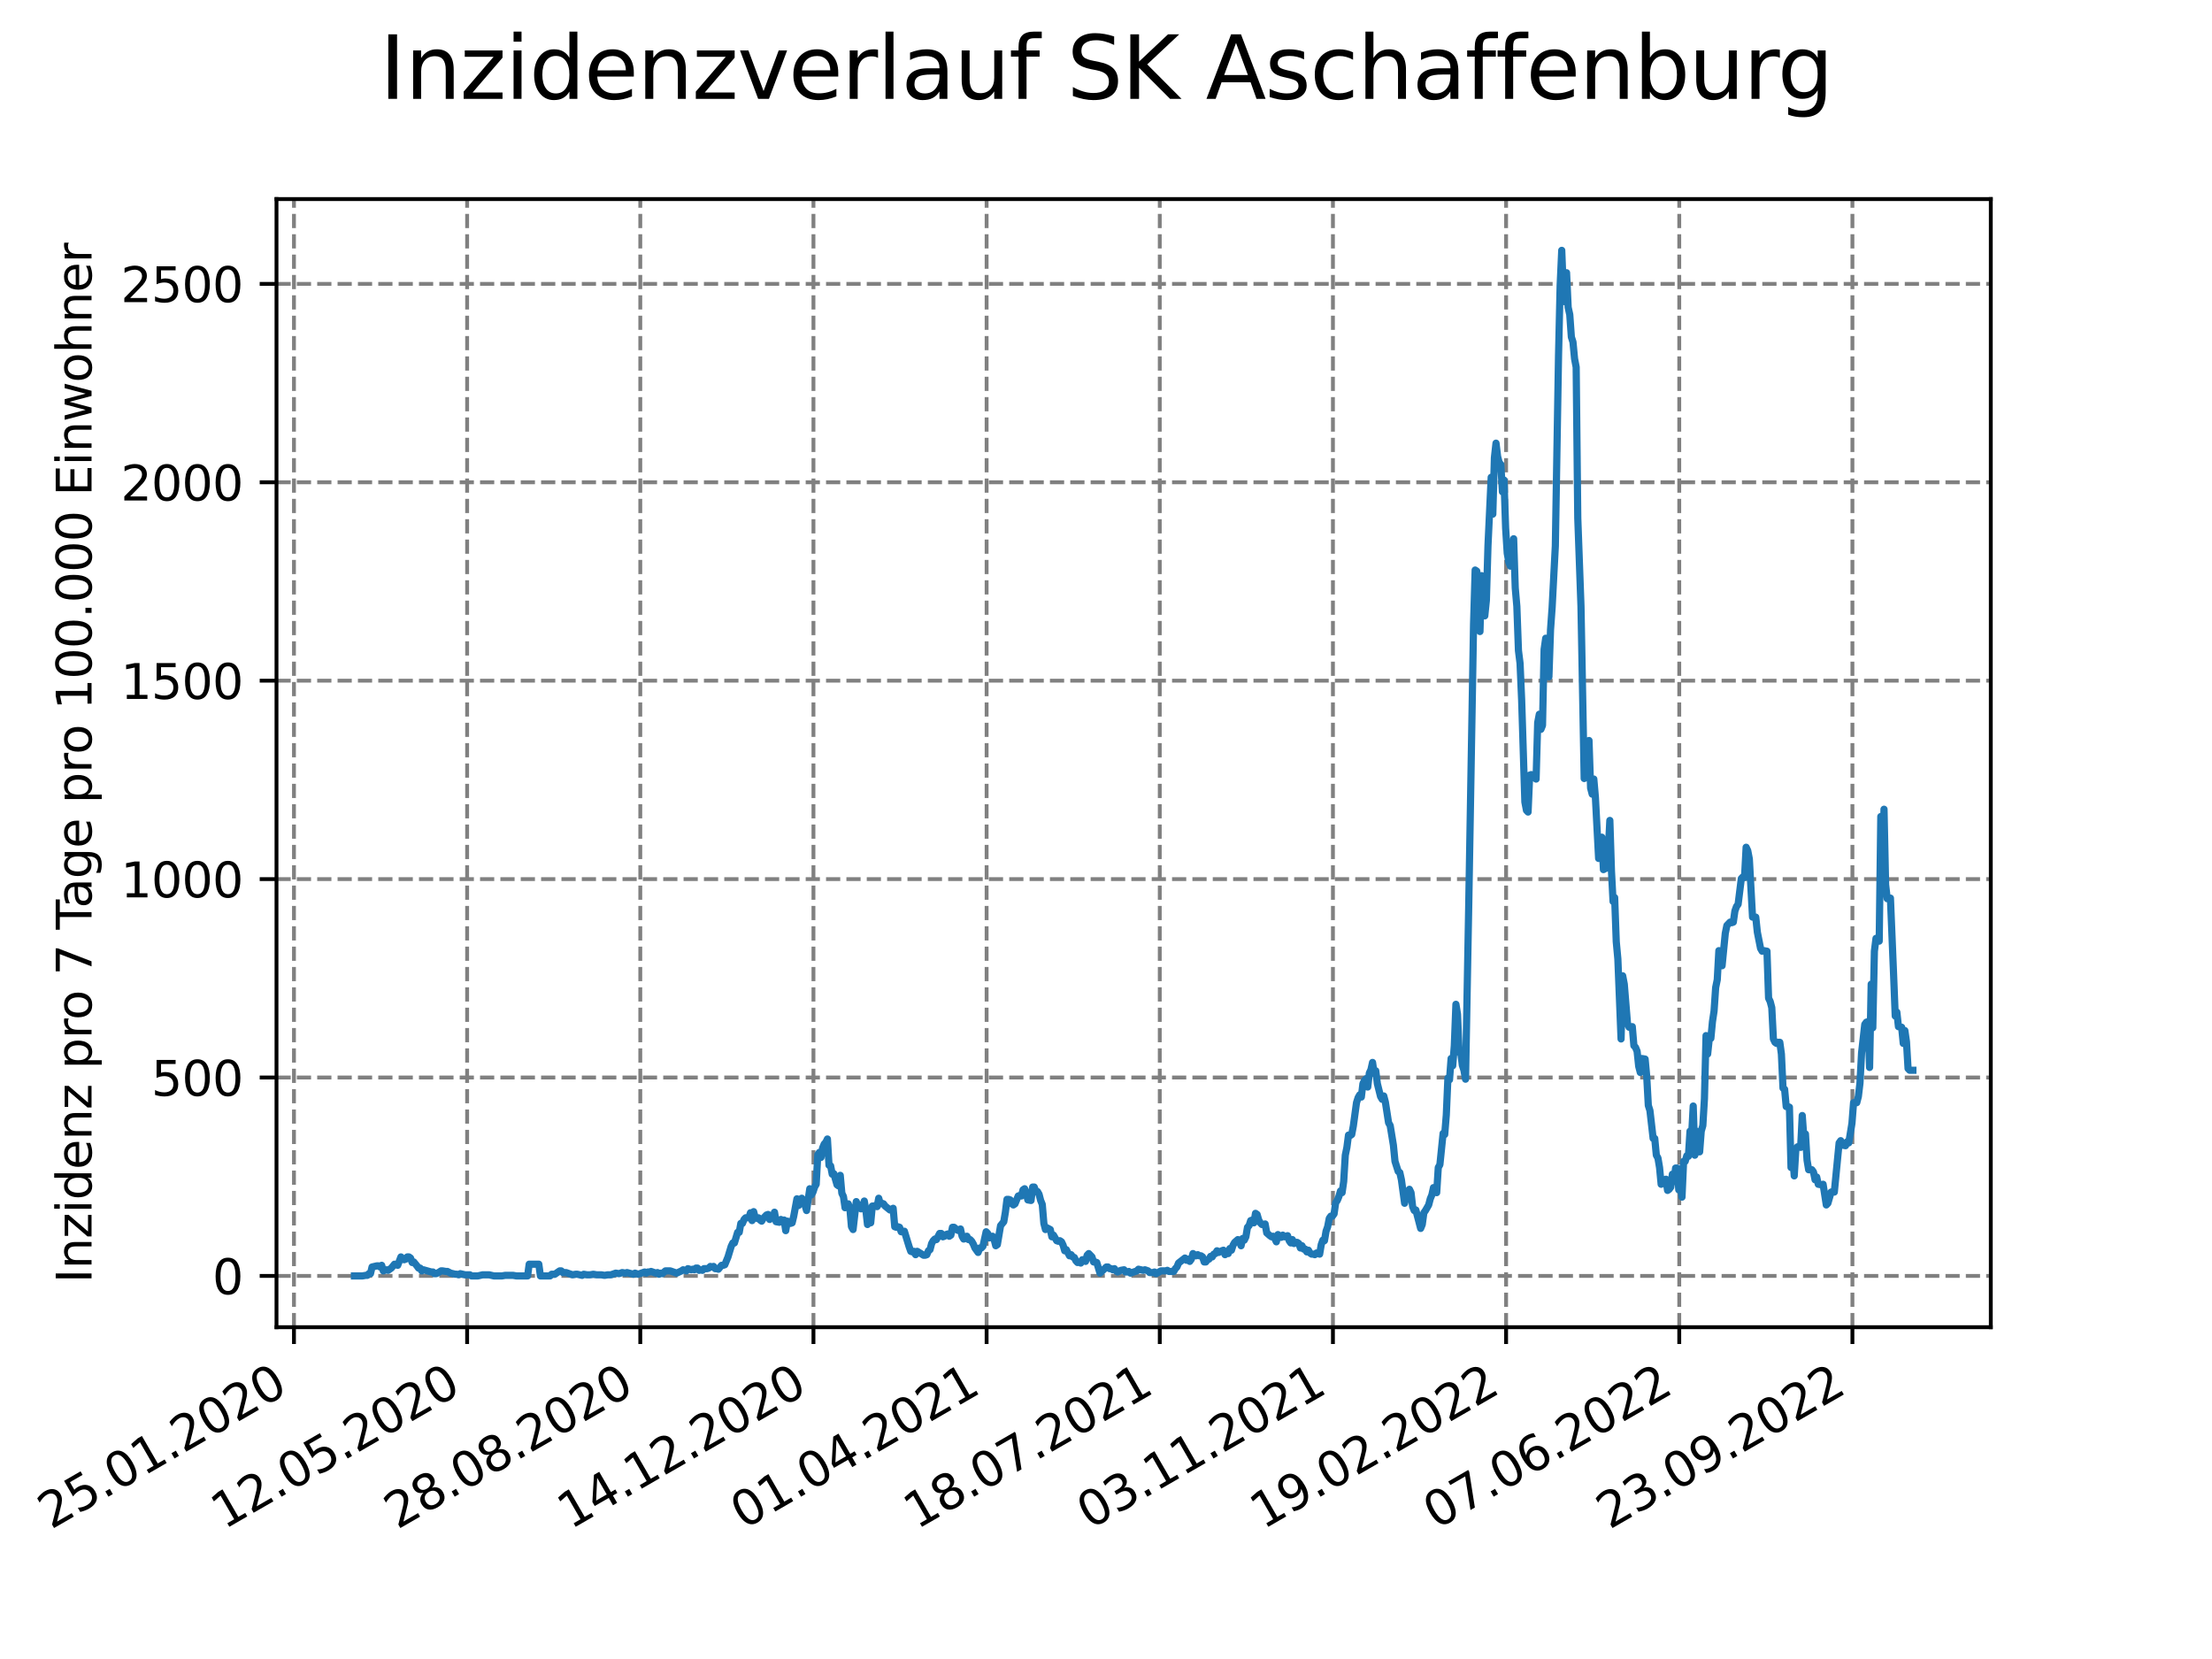 <?xml version="1.0" encoding="utf-8" standalone="no"?>
<!DOCTYPE svg PUBLIC "-//W3C//DTD SVG 1.1//EN"
  "http://www.w3.org/Graphics/SVG/1.1/DTD/svg11.dtd">
<svg xmlns:xlink="http://www.w3.org/1999/xlink" width="460.8pt" height="345.6pt" viewBox="0 0 460.8 345.6" xmlns="http://www.w3.org/2000/svg" version="1.1">
 <defs>
  <style type="text/css">*{stroke-linejoin: round; stroke-linecap: butt}</style>
 </defs>
 <g id="figure_1">
  <g id="patch_1">
   <path d="M 0 345.6 
L 460.8 345.6 
L 460.8 0 
L 0 0 
z
" style="fill: #ffffff"/>
  </g>
  <g id="axes_1">
   <g id="patch_2">
    <path d="M 57.6 276.48 
L 414.72 276.48 
L 414.72 41.472 
L 57.6 41.472 
z
" style="fill: #ffffff"/>
   </g>
   <g id="matplotlib.axis_1">
    <g id="xtick_1">
     <g id="line2d_1">
      <path d="M 61.238 276.48 
L 61.238 41.472 
" clip-path="url(#p294be7b1e8)" style="fill: none; stroke-dasharray: 2.96,1.28; stroke-dashoffset: 0; stroke: #808080; stroke-width: 0.8"/>
     </g>
     <g id="line2d_2">
      <defs>
       <path id="mcc399aebb3" d="M 0 0 
L 0 3.5 
" style="stroke: #000000; stroke-width: 0.8"/>
      </defs>
      <g>
       <use xlink:href="#mcc399aebb3" x="61.238" y="276.48" style="stroke: #000000; stroke-width: 0.8"/>
      </g>
     </g>
     <g id="text_1">
      <!-- 25.01.2020 -->
      <g transform="translate(10.613 318.689) rotate(-30) scale(0.1 -0.1)">
       <defs>
        <path id="DejaVuSans-32" d="M 1228 531 
L 3431 531 
L 3431 0 
L 469 0 
L 469 531 
Q 828 903 1448 1529 
Q 2069 2156 2228 2338 
Q 2531 2678 2651 2914 
Q 2772 3150 2772 3378 
Q 2772 3750 2511 3984 
Q 2250 4219 1831 4219 
Q 1534 4219 1204 4116 
Q 875 4013 500 3803 
L 500 4441 
Q 881 4594 1212 4672 
Q 1544 4750 1819 4750 
Q 2544 4750 2975 4387 
Q 3406 4025 3406 3419 
Q 3406 3131 3298 2873 
Q 3191 2616 2906 2266 
Q 2828 2175 2409 1742 
Q 1991 1309 1228 531 
z
" transform="scale(0.016)"/>
        <path id="DejaVuSans-35" d="M 691 4666 
L 3169 4666 
L 3169 4134 
L 1269 4134 
L 1269 2991 
Q 1406 3038 1543 3061 
Q 1681 3084 1819 3084 
Q 2600 3084 3056 2656 
Q 3513 2228 3513 1497 
Q 3513 744 3044 326 
Q 2575 -91 1722 -91 
Q 1428 -91 1123 -41 
Q 819 9 494 109 
L 494 744 
Q 775 591 1075 516 
Q 1375 441 1709 441 
Q 2250 441 2565 725 
Q 2881 1009 2881 1497 
Q 2881 1984 2565 2268 
Q 2250 2553 1709 2553 
Q 1456 2553 1204 2497 
Q 953 2441 691 2322 
L 691 4666 
z
" transform="scale(0.016)"/>
        <path id="DejaVuSans-2e" d="M 684 794 
L 1344 794 
L 1344 0 
L 684 0 
L 684 794 
z
" transform="scale(0.016)"/>
        <path id="DejaVuSans-30" d="M 2034 4250 
Q 1547 4250 1301 3770 
Q 1056 3291 1056 2328 
Q 1056 1369 1301 889 
Q 1547 409 2034 409 
Q 2525 409 2770 889 
Q 3016 1369 3016 2328 
Q 3016 3291 2770 3770 
Q 2525 4250 2034 4250 
z
M 2034 4750 
Q 2819 4750 3233 4129 
Q 3647 3509 3647 2328 
Q 3647 1150 3233 529 
Q 2819 -91 2034 -91 
Q 1250 -91 836 529 
Q 422 1150 422 2328 
Q 422 3509 836 4129 
Q 1250 4750 2034 4750 
z
" transform="scale(0.016)"/>
        <path id="DejaVuSans-31" d="M 794 531 
L 1825 531 
L 1825 4091 
L 703 3866 
L 703 4441 
L 1819 4666 
L 2450 4666 
L 2450 531 
L 3481 531 
L 3481 0 
L 794 0 
L 794 531 
z
" transform="scale(0.016)"/>
       </defs>
       <use xlink:href="#DejaVuSans-32"/>
       <use xlink:href="#DejaVuSans-35" x="63.623"/>
       <use xlink:href="#DejaVuSans-2e" x="127.246"/>
       <use xlink:href="#DejaVuSans-30" x="159.033"/>
       <use xlink:href="#DejaVuSans-31" x="222.656"/>
       <use xlink:href="#DejaVuSans-2e" x="286.279"/>
       <use xlink:href="#DejaVuSans-32" x="318.066"/>
       <use xlink:href="#DejaVuSans-30" x="381.689"/>
       <use xlink:href="#DejaVuSans-32" x="445.312"/>
       <use xlink:href="#DejaVuSans-30" x="508.936"/>
      </g>
     </g>
    </g>
    <g id="xtick_2">
     <g id="line2d_3">
      <path d="M 97.311 276.48 
L 97.311 41.472 
" clip-path="url(#p294be7b1e8)" style="fill: none; stroke-dasharray: 2.96,1.28; stroke-dashoffset: 0; stroke: #808080; stroke-width: 0.8"/>
     </g>
     <g id="line2d_4">
      <g>
       <use xlink:href="#mcc399aebb3" x="97.311" y="276.48" style="stroke: #000000; stroke-width: 0.8"/>
      </g>
     </g>
     <g id="text_2">
      <!-- 12.05.2020 -->
      <g transform="translate(46.685 318.689) rotate(-30) scale(0.1 -0.1)">
       <use xlink:href="#DejaVuSans-31"/>
       <use xlink:href="#DejaVuSans-32" x="63.623"/>
       <use xlink:href="#DejaVuSans-2e" x="127.246"/>
       <use xlink:href="#DejaVuSans-30" x="159.033"/>
       <use xlink:href="#DejaVuSans-35" x="222.656"/>
       <use xlink:href="#DejaVuSans-2e" x="286.279"/>
       <use xlink:href="#DejaVuSans-32" x="318.066"/>
       <use xlink:href="#DejaVuSans-30" x="381.689"/>
       <use xlink:href="#DejaVuSans-32" x="445.312"/>
       <use xlink:href="#DejaVuSans-30" x="508.936"/>
      </g>
     </g>
    </g>
    <g id="xtick_3">
     <g id="line2d_5">
      <path d="M 133.383 276.48 
L 133.383 41.472 
" clip-path="url(#p294be7b1e8)" style="fill: none; stroke-dasharray: 2.96,1.28; stroke-dashoffset: 0; stroke: #808080; stroke-width: 0.8"/>
     </g>
     <g id="line2d_6">
      <g>
       <use xlink:href="#mcc399aebb3" x="133.383" y="276.48" style="stroke: #000000; stroke-width: 0.8"/>
      </g>
     </g>
     <g id="text_3">
      <!-- 28.08.2020 -->
      <g transform="translate(82.758 318.689) rotate(-30) scale(0.1 -0.1)">
       <defs>
        <path id="DejaVuSans-38" d="M 2034 2216 
Q 1584 2216 1326 1975 
Q 1069 1734 1069 1313 
Q 1069 891 1326 650 
Q 1584 409 2034 409 
Q 2484 409 2743 651 
Q 3003 894 3003 1313 
Q 3003 1734 2745 1975 
Q 2488 2216 2034 2216 
z
M 1403 2484 
Q 997 2584 770 2862 
Q 544 3141 544 3541 
Q 544 4100 942 4425 
Q 1341 4750 2034 4750 
Q 2731 4750 3128 4425 
Q 3525 4100 3525 3541 
Q 3525 3141 3298 2862 
Q 3072 2584 2669 2484 
Q 3125 2378 3379 2068 
Q 3634 1759 3634 1313 
Q 3634 634 3220 271 
Q 2806 -91 2034 -91 
Q 1263 -91 848 271 
Q 434 634 434 1313 
Q 434 1759 690 2068 
Q 947 2378 1403 2484 
z
M 1172 3481 
Q 1172 3119 1398 2916 
Q 1625 2713 2034 2713 
Q 2441 2713 2670 2916 
Q 2900 3119 2900 3481 
Q 2900 3844 2670 4047 
Q 2441 4250 2034 4250 
Q 1625 4250 1398 4047 
Q 1172 3844 1172 3481 
z
" transform="scale(0.016)"/>
       </defs>
       <use xlink:href="#DejaVuSans-32"/>
       <use xlink:href="#DejaVuSans-38" x="63.623"/>
       <use xlink:href="#DejaVuSans-2e" x="127.246"/>
       <use xlink:href="#DejaVuSans-30" x="159.033"/>
       <use xlink:href="#DejaVuSans-38" x="222.656"/>
       <use xlink:href="#DejaVuSans-2e" x="286.279"/>
       <use xlink:href="#DejaVuSans-32" x="318.066"/>
       <use xlink:href="#DejaVuSans-30" x="381.689"/>
       <use xlink:href="#DejaVuSans-32" x="445.312"/>
       <use xlink:href="#DejaVuSans-30" x="508.936"/>
      </g>
     </g>
    </g>
    <g id="xtick_4">
     <g id="line2d_7">
      <path d="M 169.456 276.48 
L 169.456 41.472 
" clip-path="url(#p294be7b1e8)" style="fill: none; stroke-dasharray: 2.96,1.28; stroke-dashoffset: 0; stroke: #808080; stroke-width: 0.8"/>
     </g>
     <g id="line2d_8">
      <g>
       <use xlink:href="#mcc399aebb3" x="169.456" y="276.48" style="stroke: #000000; stroke-width: 0.8"/>
      </g>
     </g>
     <g id="text_4">
      <!-- 14.12.2020 -->
      <g transform="translate(118.831 318.689) rotate(-30) scale(0.1 -0.1)">
       <defs>
        <path id="DejaVuSans-34" d="M 2419 4116 
L 825 1625 
L 2419 1625 
L 2419 4116 
z
M 2253 4666 
L 3047 4666 
L 3047 1625 
L 3713 1625 
L 3713 1100 
L 3047 1100 
L 3047 0 
L 2419 0 
L 2419 1100 
L 313 1100 
L 313 1709 
L 2253 4666 
z
" transform="scale(0.016)"/>
       </defs>
       <use xlink:href="#DejaVuSans-31"/>
       <use xlink:href="#DejaVuSans-34" x="63.623"/>
       <use xlink:href="#DejaVuSans-2e" x="127.246"/>
       <use xlink:href="#DejaVuSans-31" x="159.033"/>
       <use xlink:href="#DejaVuSans-32" x="222.656"/>
       <use xlink:href="#DejaVuSans-2e" x="286.279"/>
       <use xlink:href="#DejaVuSans-32" x="318.066"/>
       <use xlink:href="#DejaVuSans-30" x="381.689"/>
       <use xlink:href="#DejaVuSans-32" x="445.312"/>
       <use xlink:href="#DejaVuSans-30" x="508.936"/>
      </g>
     </g>
    </g>
    <g id="xtick_5">
     <g id="line2d_9">
      <path d="M 205.529 276.48 
L 205.529 41.472 
" clip-path="url(#p294be7b1e8)" style="fill: none; stroke-dasharray: 2.96,1.28; stroke-dashoffset: 0; stroke: #808080; stroke-width: 0.8"/>
     </g>
     <g id="line2d_10">
      <g>
       <use xlink:href="#mcc399aebb3" x="205.529" y="276.48" style="stroke: #000000; stroke-width: 0.8"/>
      </g>
     </g>
     <g id="text_5">
      <!-- 01.04.2021 -->
      <g transform="translate(154.904 318.689) rotate(-30) scale(0.1 -0.1)">
       <use xlink:href="#DejaVuSans-30"/>
       <use xlink:href="#DejaVuSans-31" x="63.623"/>
       <use xlink:href="#DejaVuSans-2e" x="127.246"/>
       <use xlink:href="#DejaVuSans-30" x="159.033"/>
       <use xlink:href="#DejaVuSans-34" x="222.656"/>
       <use xlink:href="#DejaVuSans-2e" x="286.279"/>
       <use xlink:href="#DejaVuSans-32" x="318.066"/>
       <use xlink:href="#DejaVuSans-30" x="381.689"/>
       <use xlink:href="#DejaVuSans-32" x="445.312"/>
       <use xlink:href="#DejaVuSans-31" x="508.936"/>
      </g>
     </g>
    </g>
    <g id="xtick_6">
     <g id="line2d_11">
      <path d="M 241.602 276.48 
L 241.602 41.472 
" clip-path="url(#p294be7b1e8)" style="fill: none; stroke-dasharray: 2.96,1.28; stroke-dashoffset: 0; stroke: #808080; stroke-width: 0.8"/>
     </g>
     <g id="line2d_12">
      <g>
       <use xlink:href="#mcc399aebb3" x="241.602" y="276.48" style="stroke: #000000; stroke-width: 0.8"/>
      </g>
     </g>
     <g id="text_6">
      <!-- 18.07.2021 -->
      <g transform="translate(190.976 318.689) rotate(-30) scale(0.1 -0.1)">
       <defs>
        <path id="DejaVuSans-37" d="M 525 4666 
L 3525 4666 
L 3525 4397 
L 1831 0 
L 1172 0 
L 2766 4134 
L 525 4134 
L 525 4666 
z
" transform="scale(0.016)"/>
       </defs>
       <use xlink:href="#DejaVuSans-31"/>
       <use xlink:href="#DejaVuSans-38" x="63.623"/>
       <use xlink:href="#DejaVuSans-2e" x="127.246"/>
       <use xlink:href="#DejaVuSans-30" x="159.033"/>
       <use xlink:href="#DejaVuSans-37" x="222.656"/>
       <use xlink:href="#DejaVuSans-2e" x="286.279"/>
       <use xlink:href="#DejaVuSans-32" x="318.066"/>
       <use xlink:href="#DejaVuSans-30" x="381.689"/>
       <use xlink:href="#DejaVuSans-32" x="445.312"/>
       <use xlink:href="#DejaVuSans-31" x="508.936"/>
      </g>
     </g>
    </g>
    <g id="xtick_7">
     <g id="line2d_13">
      <path d="M 277.674 276.48 
L 277.674 41.472 
" clip-path="url(#p294be7b1e8)" style="fill: none; stroke-dasharray: 2.96,1.28; stroke-dashoffset: 0; stroke: #808080; stroke-width: 0.8"/>
     </g>
     <g id="line2d_14">
      <g>
       <use xlink:href="#mcc399aebb3" x="277.674" y="276.48" style="stroke: #000000; stroke-width: 0.8"/>
      </g>
     </g>
     <g id="text_7">
      <!-- 03.11.2021 -->
      <g transform="translate(227.049 318.689) rotate(-30) scale(0.1 -0.1)">
       <defs>
        <path id="DejaVuSans-33" d="M 2597 2516 
Q 3050 2419 3304 2112 
Q 3559 1806 3559 1356 
Q 3559 666 3084 287 
Q 2609 -91 1734 -91 
Q 1441 -91 1130 -33 
Q 819 25 488 141 
L 488 750 
Q 750 597 1062 519 
Q 1375 441 1716 441 
Q 2309 441 2620 675 
Q 2931 909 2931 1356 
Q 2931 1769 2642 2001 
Q 2353 2234 1838 2234 
L 1294 2234 
L 1294 2753 
L 1863 2753 
Q 2328 2753 2575 2939 
Q 2822 3125 2822 3475 
Q 2822 3834 2567 4026 
Q 2313 4219 1838 4219 
Q 1578 4219 1281 4162 
Q 984 4106 628 3988 
L 628 4550 
Q 988 4650 1302 4700 
Q 1616 4750 1894 4750 
Q 2613 4750 3031 4423 
Q 3450 4097 3450 3541 
Q 3450 3153 3228 2886 
Q 3006 2619 2597 2516 
z
" transform="scale(0.016)"/>
       </defs>
       <use xlink:href="#DejaVuSans-30"/>
       <use xlink:href="#DejaVuSans-33" x="63.623"/>
       <use xlink:href="#DejaVuSans-2e" x="127.246"/>
       <use xlink:href="#DejaVuSans-31" x="159.033"/>
       <use xlink:href="#DejaVuSans-31" x="222.656"/>
       <use xlink:href="#DejaVuSans-2e" x="286.279"/>
       <use xlink:href="#DejaVuSans-32" x="318.066"/>
       <use xlink:href="#DejaVuSans-30" x="381.689"/>
       <use xlink:href="#DejaVuSans-32" x="445.312"/>
       <use xlink:href="#DejaVuSans-31" x="508.936"/>
      </g>
     </g>
    </g>
    <g id="xtick_8">
     <g id="line2d_15">
      <path d="M 313.747 276.48 
L 313.747 41.472 
" clip-path="url(#p294be7b1e8)" style="fill: none; stroke-dasharray: 2.96,1.28; stroke-dashoffset: 0; stroke: #808080; stroke-width: 0.8"/>
     </g>
     <g id="line2d_16">
      <g>
       <use xlink:href="#mcc399aebb3" x="313.747" y="276.48" style="stroke: #000000; stroke-width: 0.8"/>
      </g>
     </g>
     <g id="text_8">
      <!-- 19.02.2022 -->
      <g transform="translate(263.122 318.689) rotate(-30) scale(0.1 -0.1)">
       <defs>
        <path id="DejaVuSans-39" d="M 703 97 
L 703 672 
Q 941 559 1184 500 
Q 1428 441 1663 441 
Q 2288 441 2617 861 
Q 2947 1281 2994 2138 
Q 2813 1869 2534 1725 
Q 2256 1581 1919 1581 
Q 1219 1581 811 2004 
Q 403 2428 403 3163 
Q 403 3881 828 4315 
Q 1253 4750 1959 4750 
Q 2769 4750 3195 4129 
Q 3622 3509 3622 2328 
Q 3622 1225 3098 567 
Q 2575 -91 1691 -91 
Q 1453 -91 1209 -44 
Q 966 3 703 97 
z
M 1959 2075 
Q 2384 2075 2632 2365 
Q 2881 2656 2881 3163 
Q 2881 3666 2632 3958 
Q 2384 4250 1959 4250 
Q 1534 4250 1286 3958 
Q 1038 3666 1038 3163 
Q 1038 2656 1286 2365 
Q 1534 2075 1959 2075 
z
" transform="scale(0.016)"/>
       </defs>
       <use xlink:href="#DejaVuSans-31"/>
       <use xlink:href="#DejaVuSans-39" x="63.623"/>
       <use xlink:href="#DejaVuSans-2e" x="127.246"/>
       <use xlink:href="#DejaVuSans-30" x="159.033"/>
       <use xlink:href="#DejaVuSans-32" x="222.656"/>
       <use xlink:href="#DejaVuSans-2e" x="286.279"/>
       <use xlink:href="#DejaVuSans-32" x="318.066"/>
       <use xlink:href="#DejaVuSans-30" x="381.689"/>
       <use xlink:href="#DejaVuSans-32" x="445.312"/>
       <use xlink:href="#DejaVuSans-32" x="508.936"/>
      </g>
     </g>
    </g>
    <g id="xtick_9">
     <g id="line2d_17">
      <path d="M 349.82 276.48 
L 349.82 41.472 
" clip-path="url(#p294be7b1e8)" style="fill: none; stroke-dasharray: 2.96,1.28; stroke-dashoffset: 0; stroke: #808080; stroke-width: 0.8"/>
     </g>
     <g id="line2d_18">
      <g>
       <use xlink:href="#mcc399aebb3" x="349.82" y="276.48" style="stroke: #000000; stroke-width: 0.8"/>
      </g>
     </g>
     <g id="text_9">
      <!-- 07.06.2022 -->
      <g transform="translate(299.194 318.689) rotate(-30) scale(0.1 -0.1)">
       <defs>
        <path id="DejaVuSans-36" d="M 2113 2584 
Q 1688 2584 1439 2293 
Q 1191 2003 1191 1497 
Q 1191 994 1439 701 
Q 1688 409 2113 409 
Q 2538 409 2786 701 
Q 3034 994 3034 1497 
Q 3034 2003 2786 2293 
Q 2538 2584 2113 2584 
z
M 3366 4563 
L 3366 3988 
Q 3128 4100 2886 4159 
Q 2644 4219 2406 4219 
Q 1781 4219 1451 3797 
Q 1122 3375 1075 2522 
Q 1259 2794 1537 2939 
Q 1816 3084 2150 3084 
Q 2853 3084 3261 2657 
Q 3669 2231 3669 1497 
Q 3669 778 3244 343 
Q 2819 -91 2113 -91 
Q 1303 -91 875 529 
Q 447 1150 447 2328 
Q 447 3434 972 4092 
Q 1497 4750 2381 4750 
Q 2619 4750 2861 4703 
Q 3103 4656 3366 4563 
z
" transform="scale(0.016)"/>
       </defs>
       <use xlink:href="#DejaVuSans-30"/>
       <use xlink:href="#DejaVuSans-37" x="63.623"/>
       <use xlink:href="#DejaVuSans-2e" x="127.246"/>
       <use xlink:href="#DejaVuSans-30" x="159.033"/>
       <use xlink:href="#DejaVuSans-36" x="222.656"/>
       <use xlink:href="#DejaVuSans-2e" x="286.279"/>
       <use xlink:href="#DejaVuSans-32" x="318.066"/>
       <use xlink:href="#DejaVuSans-30" x="381.689"/>
       <use xlink:href="#DejaVuSans-32" x="445.312"/>
       <use xlink:href="#DejaVuSans-32" x="508.936"/>
      </g>
     </g>
    </g>
    <g id="xtick_10">
     <g id="line2d_19">
      <path d="M 385.892 276.48 
L 385.892 41.472 
" clip-path="url(#p294be7b1e8)" style="fill: none; stroke-dasharray: 2.96,1.28; stroke-dashoffset: 0; stroke: #808080; stroke-width: 0.8"/>
     </g>
     <g id="line2d_20">
      <g>
       <use xlink:href="#mcc399aebb3" x="385.892" y="276.48" style="stroke: #000000; stroke-width: 0.8"/>
      </g>
     </g>
     <g id="text_10">
      <!-- 23.09.2022 -->
      <g transform="translate(335.267 318.689) rotate(-30) scale(0.1 -0.1)">
       <use xlink:href="#DejaVuSans-32"/>
       <use xlink:href="#DejaVuSans-33" x="63.623"/>
       <use xlink:href="#DejaVuSans-2e" x="127.246"/>
       <use xlink:href="#DejaVuSans-30" x="159.033"/>
       <use xlink:href="#DejaVuSans-39" x="222.656"/>
       <use xlink:href="#DejaVuSans-2e" x="286.279"/>
       <use xlink:href="#DejaVuSans-32" x="318.066"/>
       <use xlink:href="#DejaVuSans-30" x="381.689"/>
       <use xlink:href="#DejaVuSans-32" x="445.312"/>
       <use xlink:href="#DejaVuSans-32" x="508.936"/>
      </g>
     </g>
    </g>
   </g>
   <g id="matplotlib.axis_2">
    <g id="ytick_1">
     <g id="line2d_21">
      <path d="M 57.6 265.798 
L 414.72 265.798 
" clip-path="url(#p294be7b1e8)" style="fill: none; stroke-dasharray: 2.96,1.28; stroke-dashoffset: 0; stroke: #808080; stroke-width: 0.8"/>
     </g>
     <g id="line2d_22">
      <defs>
       <path id="m78f38ad78b" d="M 0 0 
L -3.5 0 
" style="stroke: #000000; stroke-width: 0.8"/>
      </defs>
      <g>
       <use xlink:href="#m78f38ad78b" x="57.6" y="265.798" style="stroke: #000000; stroke-width: 0.8"/>
      </g>
     </g>
     <g id="text_11">
      <!-- 0 -->
      <g transform="translate(44.237 269.597) scale(0.1 -0.1)">
       <use xlink:href="#DejaVuSans-30"/>
      </g>
     </g>
    </g>
    <g id="ytick_2">
     <g id="line2d_23">
      <path d="M 57.6 224.465 
L 414.72 224.465 
" clip-path="url(#p294be7b1e8)" style="fill: none; stroke-dasharray: 2.96,1.28; stroke-dashoffset: 0; stroke: #808080; stroke-width: 0.8"/>
     </g>
     <g id="line2d_24">
      <g>
       <use xlink:href="#m78f38ad78b" x="57.6" y="224.465" style="stroke: #000000; stroke-width: 0.8"/>
      </g>
     </g>
     <g id="text_12">
      <!-- 500 -->
      <g transform="translate(31.512 228.264) scale(0.1 -0.1)">
       <use xlink:href="#DejaVuSans-35"/>
       <use xlink:href="#DejaVuSans-30" x="63.623"/>
       <use xlink:href="#DejaVuSans-30" x="127.246"/>
      </g>
     </g>
    </g>
    <g id="ytick_3">
     <g id="line2d_25">
      <path d="M 57.6 183.132 
L 414.72 183.132 
" clip-path="url(#p294be7b1e8)" style="fill: none; stroke-dasharray: 2.96,1.28; stroke-dashoffset: 0; stroke: #808080; stroke-width: 0.8"/>
     </g>
     <g id="line2d_26">
      <g>
       <use xlink:href="#m78f38ad78b" x="57.6" y="183.132" style="stroke: #000000; stroke-width: 0.8"/>
      </g>
     </g>
     <g id="text_13">
      <!-- 1000 -->
      <g transform="translate(25.15 186.932) scale(0.1 -0.1)">
       <use xlink:href="#DejaVuSans-31"/>
       <use xlink:href="#DejaVuSans-30" x="63.623"/>
       <use xlink:href="#DejaVuSans-30" x="127.246"/>
       <use xlink:href="#DejaVuSans-30" x="190.869"/>
      </g>
     </g>
    </g>
    <g id="ytick_4">
     <g id="line2d_27">
      <path d="M 57.6 141.8 
L 414.72 141.8 
" clip-path="url(#p294be7b1e8)" style="fill: none; stroke-dasharray: 2.96,1.28; stroke-dashoffset: 0; stroke: #808080; stroke-width: 0.8"/>
     </g>
     <g id="line2d_28">
      <g>
       <use xlink:href="#m78f38ad78b" x="57.6" y="141.8" style="stroke: #000000; stroke-width: 0.8"/>
      </g>
     </g>
     <g id="text_14">
      <!-- 1500 -->
      <g transform="translate(25.15 145.599) scale(0.1 -0.1)">
       <use xlink:href="#DejaVuSans-31"/>
       <use xlink:href="#DejaVuSans-35" x="63.623"/>
       <use xlink:href="#DejaVuSans-30" x="127.246"/>
       <use xlink:href="#DejaVuSans-30" x="190.869"/>
      </g>
     </g>
    </g>
    <g id="ytick_5">
     <g id="line2d_29">
      <path d="M 57.6 100.467 
L 414.72 100.467 
" clip-path="url(#p294be7b1e8)" style="fill: none; stroke-dasharray: 2.96,1.28; stroke-dashoffset: 0; stroke: #808080; stroke-width: 0.8"/>
     </g>
     <g id="line2d_30">
      <g>
       <use xlink:href="#m78f38ad78b" x="57.6" y="100.467" style="stroke: #000000; stroke-width: 0.8"/>
      </g>
     </g>
     <g id="text_15">
      <!-- 2000 -->
      <g transform="translate(25.15 104.266) scale(0.1 -0.1)">
       <use xlink:href="#DejaVuSans-32"/>
       <use xlink:href="#DejaVuSans-30" x="63.623"/>
       <use xlink:href="#DejaVuSans-30" x="127.246"/>
       <use xlink:href="#DejaVuSans-30" x="190.869"/>
      </g>
     </g>
    </g>
    <g id="ytick_6">
     <g id="line2d_31">
      <path d="M 57.6 59.134 
L 414.72 59.134 
" clip-path="url(#p294be7b1e8)" style="fill: none; stroke-dasharray: 2.96,1.28; stroke-dashoffset: 0; stroke: #808080; stroke-width: 0.8"/>
     </g>
     <g id="line2d_32">
      <g>
       <use xlink:href="#m78f38ad78b" x="57.6" y="59.134" style="stroke: #000000; stroke-width: 0.8"/>
      </g>
     </g>
     <g id="text_16">
      <!-- 2500 -->
      <g transform="translate(25.15 62.933) scale(0.1 -0.1)">
       <use xlink:href="#DejaVuSans-32"/>
       <use xlink:href="#DejaVuSans-35" x="63.623"/>
       <use xlink:href="#DejaVuSans-30" x="127.246"/>
       <use xlink:href="#DejaVuSans-30" x="190.869"/>
      </g>
     </g>
    </g>
    <g id="text_17">
     <!-- Inzidenz pro 7 Tage pro 100.000 Einwohner -->
     <g transform="translate(19.07 267.301) rotate(-90) scale(0.1 -0.1)">
      <defs>
       <path id="DejaVuSans-49" d="M 628 4666 
L 1259 4666 
L 1259 0 
L 628 0 
L 628 4666 
z
" transform="scale(0.016)"/>
       <path id="DejaVuSans-6e" d="M 3513 2113 
L 3513 0 
L 2938 0 
L 2938 2094 
Q 2938 2591 2744 2837 
Q 2550 3084 2163 3084 
Q 1697 3084 1428 2787 
Q 1159 2491 1159 1978 
L 1159 0 
L 581 0 
L 581 3500 
L 1159 3500 
L 1159 2956 
Q 1366 3272 1645 3428 
Q 1925 3584 2291 3584 
Q 2894 3584 3203 3211 
Q 3513 2838 3513 2113 
z
" transform="scale(0.016)"/>
       <path id="DejaVuSans-7a" d="M 353 3500 
L 3084 3500 
L 3084 2975 
L 922 459 
L 3084 459 
L 3084 0 
L 275 0 
L 275 525 
L 2438 3041 
L 353 3041 
L 353 3500 
z
" transform="scale(0.016)"/>
       <path id="DejaVuSans-69" d="M 603 3500 
L 1178 3500 
L 1178 0 
L 603 0 
L 603 3500 
z
M 603 4863 
L 1178 4863 
L 1178 4134 
L 603 4134 
L 603 4863 
z
" transform="scale(0.016)"/>
       <path id="DejaVuSans-64" d="M 2906 2969 
L 2906 4863 
L 3481 4863 
L 3481 0 
L 2906 0 
L 2906 525 
Q 2725 213 2448 61 
Q 2172 -91 1784 -91 
Q 1150 -91 751 415 
Q 353 922 353 1747 
Q 353 2572 751 3078 
Q 1150 3584 1784 3584 
Q 2172 3584 2448 3432 
Q 2725 3281 2906 2969 
z
M 947 1747 
Q 947 1113 1208 752 
Q 1469 391 1925 391 
Q 2381 391 2643 752 
Q 2906 1113 2906 1747 
Q 2906 2381 2643 2742 
Q 2381 3103 1925 3103 
Q 1469 3103 1208 2742 
Q 947 2381 947 1747 
z
" transform="scale(0.016)"/>
       <path id="DejaVuSans-65" d="M 3597 1894 
L 3597 1613 
L 953 1613 
Q 991 1019 1311 708 
Q 1631 397 2203 397 
Q 2534 397 2845 478 
Q 3156 559 3463 722 
L 3463 178 
Q 3153 47 2828 -22 
Q 2503 -91 2169 -91 
Q 1331 -91 842 396 
Q 353 884 353 1716 
Q 353 2575 817 3079 
Q 1281 3584 2069 3584 
Q 2775 3584 3186 3129 
Q 3597 2675 3597 1894 
z
M 3022 2063 
Q 3016 2534 2758 2815 
Q 2500 3097 2075 3097 
Q 1594 3097 1305 2825 
Q 1016 2553 972 2059 
L 3022 2063 
z
" transform="scale(0.016)"/>
       <path id="DejaVuSans-20" transform="scale(0.016)"/>
       <path id="DejaVuSans-70" d="M 1159 525 
L 1159 -1331 
L 581 -1331 
L 581 3500 
L 1159 3500 
L 1159 2969 
Q 1341 3281 1617 3432 
Q 1894 3584 2278 3584 
Q 2916 3584 3314 3078 
Q 3713 2572 3713 1747 
Q 3713 922 3314 415 
Q 2916 -91 2278 -91 
Q 1894 -91 1617 61 
Q 1341 213 1159 525 
z
M 3116 1747 
Q 3116 2381 2855 2742 
Q 2594 3103 2138 3103 
Q 1681 3103 1420 2742 
Q 1159 2381 1159 1747 
Q 1159 1113 1420 752 
Q 1681 391 2138 391 
Q 2594 391 2855 752 
Q 3116 1113 3116 1747 
z
" transform="scale(0.016)"/>
       <path id="DejaVuSans-72" d="M 2631 2963 
Q 2534 3019 2420 3045 
Q 2306 3072 2169 3072 
Q 1681 3072 1420 2755 
Q 1159 2438 1159 1844 
L 1159 0 
L 581 0 
L 581 3500 
L 1159 3500 
L 1159 2956 
Q 1341 3275 1631 3429 
Q 1922 3584 2338 3584 
Q 2397 3584 2469 3576 
Q 2541 3569 2628 3553 
L 2631 2963 
z
" transform="scale(0.016)"/>
       <path id="DejaVuSans-6f" d="M 1959 3097 
Q 1497 3097 1228 2736 
Q 959 2375 959 1747 
Q 959 1119 1226 758 
Q 1494 397 1959 397 
Q 2419 397 2687 759 
Q 2956 1122 2956 1747 
Q 2956 2369 2687 2733 
Q 2419 3097 1959 3097 
z
M 1959 3584 
Q 2709 3584 3137 3096 
Q 3566 2609 3566 1747 
Q 3566 888 3137 398 
Q 2709 -91 1959 -91 
Q 1206 -91 779 398 
Q 353 888 353 1747 
Q 353 2609 779 3096 
Q 1206 3584 1959 3584 
z
" transform="scale(0.016)"/>
       <path id="DejaVuSans-54" d="M -19 4666 
L 3928 4666 
L 3928 4134 
L 2272 4134 
L 2272 0 
L 1638 0 
L 1638 4134 
L -19 4134 
L -19 4666 
z
" transform="scale(0.016)"/>
       <path id="DejaVuSans-61" d="M 2194 1759 
Q 1497 1759 1228 1600 
Q 959 1441 959 1056 
Q 959 750 1161 570 
Q 1363 391 1709 391 
Q 2188 391 2477 730 
Q 2766 1069 2766 1631 
L 2766 1759 
L 2194 1759 
z
M 3341 1997 
L 3341 0 
L 2766 0 
L 2766 531 
Q 2569 213 2275 61 
Q 1981 -91 1556 -91 
Q 1019 -91 701 211 
Q 384 513 384 1019 
Q 384 1609 779 1909 
Q 1175 2209 1959 2209 
L 2766 2209 
L 2766 2266 
Q 2766 2663 2505 2880 
Q 2244 3097 1772 3097 
Q 1472 3097 1187 3025 
Q 903 2953 641 2809 
L 641 3341 
Q 956 3463 1253 3523 
Q 1550 3584 1831 3584 
Q 2591 3584 2966 3190 
Q 3341 2797 3341 1997 
z
" transform="scale(0.016)"/>
       <path id="DejaVuSans-67" d="M 2906 1791 
Q 2906 2416 2648 2759 
Q 2391 3103 1925 3103 
Q 1463 3103 1205 2759 
Q 947 2416 947 1791 
Q 947 1169 1205 825 
Q 1463 481 1925 481 
Q 2391 481 2648 825 
Q 2906 1169 2906 1791 
z
M 3481 434 
Q 3481 -459 3084 -895 
Q 2688 -1331 1869 -1331 
Q 1566 -1331 1297 -1286 
Q 1028 -1241 775 -1147 
L 775 -588 
Q 1028 -725 1275 -790 
Q 1522 -856 1778 -856 
Q 2344 -856 2625 -561 
Q 2906 -266 2906 331 
L 2906 616 
Q 2728 306 2450 153 
Q 2172 0 1784 0 
Q 1141 0 747 490 
Q 353 981 353 1791 
Q 353 2603 747 3093 
Q 1141 3584 1784 3584 
Q 2172 3584 2450 3431 
Q 2728 3278 2906 2969 
L 2906 3500 
L 3481 3500 
L 3481 434 
z
" transform="scale(0.016)"/>
       <path id="DejaVuSans-45" d="M 628 4666 
L 3578 4666 
L 3578 4134 
L 1259 4134 
L 1259 2753 
L 3481 2753 
L 3481 2222 
L 1259 2222 
L 1259 531 
L 3634 531 
L 3634 0 
L 628 0 
L 628 4666 
z
" transform="scale(0.016)"/>
       <path id="DejaVuSans-77" d="M 269 3500 
L 844 3500 
L 1563 769 
L 2278 3500 
L 2956 3500 
L 3675 769 
L 4391 3500 
L 4966 3500 
L 4050 0 
L 3372 0 
L 2619 2869 
L 1863 0 
L 1184 0 
L 269 3500 
z
" transform="scale(0.016)"/>
       <path id="DejaVuSans-68" d="M 3513 2113 
L 3513 0 
L 2938 0 
L 2938 2094 
Q 2938 2591 2744 2837 
Q 2550 3084 2163 3084 
Q 1697 3084 1428 2787 
Q 1159 2491 1159 1978 
L 1159 0 
L 581 0 
L 581 4863 
L 1159 4863 
L 1159 2956 
Q 1366 3272 1645 3428 
Q 1925 3584 2291 3584 
Q 2894 3584 3203 3211 
Q 3513 2838 3513 2113 
z
" transform="scale(0.016)"/>
      </defs>
      <use xlink:href="#DejaVuSans-49"/>
      <use xlink:href="#DejaVuSans-6e" x="29.492"/>
      <use xlink:href="#DejaVuSans-7a" x="92.871"/>
      <use xlink:href="#DejaVuSans-69" x="145.361"/>
      <use xlink:href="#DejaVuSans-64" x="173.145"/>
      <use xlink:href="#DejaVuSans-65" x="236.621"/>
      <use xlink:href="#DejaVuSans-6e" x="298.145"/>
      <use xlink:href="#DejaVuSans-7a" x="361.523"/>
      <use xlink:href="#DejaVuSans-20" x="414.014"/>
      <use xlink:href="#DejaVuSans-70" x="445.801"/>
      <use xlink:href="#DejaVuSans-72" x="509.277"/>
      <use xlink:href="#DejaVuSans-6f" x="548.141"/>
      <use xlink:href="#DejaVuSans-20" x="609.322"/>
      <use xlink:href="#DejaVuSans-37" x="641.109"/>
      <use xlink:href="#DejaVuSans-20" x="704.732"/>
      <use xlink:href="#DejaVuSans-54" x="736.52"/>
      <use xlink:href="#DejaVuSans-61" x="781.104"/>
      <use xlink:href="#DejaVuSans-67" x="842.383"/>
      <use xlink:href="#DejaVuSans-65" x="905.859"/>
      <use xlink:href="#DejaVuSans-20" x="967.383"/>
      <use xlink:href="#DejaVuSans-70" x="999.17"/>
      <use xlink:href="#DejaVuSans-72" x="1062.646"/>
      <use xlink:href="#DejaVuSans-6f" x="1101.51"/>
      <use xlink:href="#DejaVuSans-20" x="1162.691"/>
      <use xlink:href="#DejaVuSans-31" x="1194.479"/>
      <use xlink:href="#DejaVuSans-30" x="1258.102"/>
      <use xlink:href="#DejaVuSans-30" x="1321.725"/>
      <use xlink:href="#DejaVuSans-2e" x="1385.348"/>
      <use xlink:href="#DejaVuSans-30" x="1417.135"/>
      <use xlink:href="#DejaVuSans-30" x="1480.758"/>
      <use xlink:href="#DejaVuSans-30" x="1544.381"/>
      <use xlink:href="#DejaVuSans-20" x="1608.004"/>
      <use xlink:href="#DejaVuSans-45" x="1639.791"/>
      <use xlink:href="#DejaVuSans-69" x="1702.975"/>
      <use xlink:href="#DejaVuSans-6e" x="1730.758"/>
      <use xlink:href="#DejaVuSans-77" x="1794.137"/>
      <use xlink:href="#DejaVuSans-6f" x="1875.924"/>
      <use xlink:href="#DejaVuSans-68" x="1937.105"/>
      <use xlink:href="#DejaVuSans-6e" x="2000.484"/>
      <use xlink:href="#DejaVuSans-65" x="2063.863"/>
      <use xlink:href="#DejaVuSans-72" x="2125.387"/>
     </g>
    </g>
   </g>
   <g id="line2d_33">
    <path d="M 73.833 265.798 
L 75.503 265.798 
L 76.171 265.681 
L 76.505 265.681 
L 76.839 265.332 
L 77.173 265.332 
L 77.507 263.935 
L 78.509 263.702 
L 78.843 263.702 
L 79.177 263.935 
L 79.511 263.586 
L 79.845 264.75 
L 80.513 264.517 
L 80.847 264.634 
L 81.515 264.168 
L 82.183 263.353 
L 82.851 263.586 
L 83.519 261.839 
L 84.187 262.421 
L 84.521 262.305 
L 84.855 261.839 
L 85.189 261.839 
L 85.523 262.072 
L 85.857 263.004 
L 86.191 262.887 
L 86.859 263.702 
L 87.193 264.168 
L 87.527 264.168 
L 87.861 264.75 
L 88.195 264.517 
L 89.865 264.983 
L 90.199 264.983 
L 90.533 265.332 
L 90.867 265.332 
L 91.535 264.983 
L 91.869 264.75 
L 92.203 264.75 
L 92.871 264.866 
L 93.205 264.866 
L 93.873 265.216 
L 94.875 265.449 
L 95.209 265.449 
L 95.543 265.565 
L 95.877 265.332 
L 96.879 265.565 
L 97.881 265.565 
L 98.215 265.798 
L 99.551 265.798 
L 100.553 265.565 
L 101.889 265.565 
L 102.891 265.798 
L 104.561 265.798 
L 105.229 265.681 
L 106.899 265.681 
L 107.567 265.798 
L 109.905 265.798 
L 110.239 263.353 
L 112.244 263.353 
L 112.578 265.798 
L 114.582 265.798 
L 114.916 265.449 
L 115.584 265.449 
L 116.586 264.75 
L 116.92 264.75 
L 117.254 265.099 
L 117.922 265.099 
L 119.258 265.565 
L 119.926 265.449 
L 120.26 265.449 
L 121.262 265.681 
L 121.596 265.449 
L 122.264 265.565 
L 122.932 265.565 
L 123.6 265.449 
L 124.268 265.565 
L 125.27 265.565 
L 125.938 265.681 
L 126.606 265.565 
L 127.274 265.565 
L 128.276 265.216 
L 128.944 265.332 
L 129.612 265.099 
L 130.28 265.216 
L 130.614 265.099 
L 131.95 265.449 
L 132.284 265.216 
L 132.952 265.449 
L 134.288 264.983 
L 134.622 265.216 
L 134.956 264.983 
L 135.29 264.983 
L 135.624 264.866 
L 136.626 265.216 
L 136.96 265.099 
L 137.294 265.449 
L 137.628 265.216 
L 137.962 265.332 
L 138.63 264.75 
L 139.632 264.75 
L 140.968 265.216 
L 141.97 264.75 
L 142.304 264.517 
L 142.972 264.75 
L 143.306 264.284 
L 143.974 264.517 
L 144.308 264.401 
L 144.642 264.517 
L 144.976 264.168 
L 145.31 264.168 
L 145.644 264.634 
L 145.978 264.517 
L 146.312 264.634 
L 146.646 264.284 
L 147.314 264.284 
L 147.648 264.168 
L 147.982 263.819 
L 148.316 263.935 
L 148.65 263.819 
L 148.984 264.284 
L 149.318 264.284 
L 149.652 264.401 
L 150.32 263.586 
L 150.654 263.586 
L 150.988 263.469 
L 151.656 261.839 
L 152.324 259.627 
L 152.658 258.929 
L 152.992 258.929 
L 153.66 256.717 
L 153.994 256.717 
L 154.328 254.854 
L 154.662 254.854 
L 154.996 254.039 
L 155.33 253.689 
L 155.998 253.689 
L 156.332 252.642 
L 156.666 254.272 
L 157 252.409 
L 157.334 253.689 
L 157.668 253.806 
L 158.002 253.689 
L 158.336 254.155 
L 158.67 254.388 
L 159.004 253.806 
L 159.672 253.107 
L 160.006 252.991 
L 160.34 254.039 
L 160.674 253.224 
L 161.008 253.689 
L 161.342 252.525 
L 161.676 254.504 
L 162.345 254.621 
L 162.679 254.039 
L 163.013 254.388 
L 163.347 254.155 
L 163.681 256.367 
L 164.015 254.388 
L 164.349 254.504 
L 164.683 254.854 
L 165.017 254.737 
L 165.351 253.34 
L 166.019 249.731 
L 166.353 251.128 
L 166.687 249.847 
L 167.021 249.614 
L 167.355 250.197 
L 167.689 251.012 
L 168.023 252.176 
L 168.691 247.635 
L 169.025 248.916 
L 169.359 248.334 
L 169.693 247.286 
L 170.027 246.704 
L 170.361 240.533 
L 170.695 240.067 
L 171.029 241.115 
L 171.363 239.136 
L 171.697 238.321 
L 172.031 237.972 
L 172.365 237.273 
L 172.699 242.745 
L 173.033 242.862 
L 173.367 244.608 
L 173.701 244.492 
L 174.369 246.82 
L 174.703 247.053 
L 175.037 244.841 
L 175.371 248.567 
L 175.705 249.265 
L 176.039 251.594 
L 176.373 250.895 
L 176.707 250.779 
L 177.041 251.71 
L 177.375 255.552 
L 177.709 256.134 
L 178.377 250.313 
L 178.711 251.244 
L 179.045 251.012 
L 179.379 251.827 
L 179.713 251.477 
L 180.047 250.197 
L 180.381 252.176 
L 180.715 255.087 
L 181.049 254.039 
L 181.383 254.737 
L 181.717 251.244 
L 182.051 251.244 
L 182.385 251.128 
L 182.719 251.361 
L 183.053 249.614 
L 183.387 250.779 
L 183.721 250.662 
L 184.055 250.779 
L 184.389 251.244 
L 185.391 252.059 
L 186.059 251.71 
L 186.393 255.552 
L 186.727 255.669 
L 187.061 255.552 
L 187.395 255.669 
L 187.729 256.6 
L 188.063 256.6 
L 188.397 256.484 
L 189.399 259.744 
L 189.733 260.675 
L 190.067 260.791 
L 190.401 260.675 
L 190.735 261.374 
L 191.069 260.675 
L 192.405 261.49 
L 192.739 261.49 
L 193.073 261.374 
L 193.407 260.559 
L 193.741 260.326 
L 194.075 259.045 
L 194.409 258.463 
L 194.743 258.114 
L 195.077 258.23 
L 195.745 256.949 
L 196.079 256.949 
L 196.413 257.648 
L 196.747 257.531 
L 197.081 257.182 
L 197.415 257.066 
L 197.749 257.531 
L 198.083 257.299 
L 198.417 255.669 
L 198.751 255.669 
L 199.419 256.251 
L 199.753 256.367 
L 200.087 256.018 
L 200.421 257.531 
L 200.755 258.114 
L 201.089 257.997 
L 201.423 257.531 
L 201.757 258.23 
L 202.091 258.23 
L 202.425 258.579 
L 202.759 259.161 
L 203.093 259.976 
L 203.761 260.908 
L 204.095 259.976 
L 204.429 259.976 
L 204.763 259.627 
L 205.431 256.6 
L 205.765 256.949 
L 206.099 257.881 
L 206.767 257.531 
L 207.101 258.23 
L 207.435 259.511 
L 207.769 259.278 
L 208.437 255.319 
L 209.105 254.504 
L 209.439 252.525 
L 209.773 249.847 
L 210.107 249.847 
L 210.441 249.964 
L 210.775 250.779 
L 211.109 251.012 
L 211.444 250.779 
L 212.112 249.149 
L 212.446 249.032 
L 212.78 249.149 
L 213.114 247.868 
L 213.448 247.635 
L 213.782 248.45 
L 214.116 249.964 
L 214.784 250.08 
L 215.118 247.286 
L 215.452 247.286 
L 215.786 248.217 
L 216.12 248.217 
L 216.454 248.799 
L 216.788 250.08 
L 217.122 250.895 
L 217.456 254.854 
L 217.79 256.134 
L 218.124 255.785 
L 218.792 256.134 
L 219.126 257.648 
L 219.46 257.299 
L 220.128 258.463 
L 220.462 258.579 
L 220.796 258.463 
L 221.13 258.696 
L 221.464 259.394 
L 221.798 260.559 
L 222.132 260.326 
L 222.8 261.606 
L 223.134 261.374 
L 223.468 261.839 
L 223.802 261.956 
L 224.136 262.654 
L 224.47 263.004 
L 224.804 262.887 
L 225.138 263.12 
L 225.472 262.421 
L 225.806 262.421 
L 226.14 262.771 
L 226.474 261.49 
L 226.808 261.141 
L 227.476 261.839 
L 227.81 262.887 
L 228.144 262.887 
L 228.478 263.004 
L 229.146 265.216 
L 230.482 263.935 
L 230.816 263.935 
L 231.15 264.284 
L 231.484 264.284 
L 231.818 264.517 
L 232.152 264.284 
L 232.486 264.75 
L 232.82 264.983 
L 233.488 264.634 
L 234.156 264.517 
L 234.49 264.983 
L 234.824 264.983 
L 235.158 264.866 
L 235.492 265.216 
L 236.828 264.75 
L 237.162 264.401 
L 238.164 264.634 
L 238.498 264.517 
L 239.166 264.75 
L 239.5 265.099 
L 240.168 265.099 
L 240.502 264.983 
L 240.836 265.332 
L 241.838 264.75 
L 242.84 264.75 
L 243.174 264.634 
L 243.508 264.866 
L 244.51 264.866 
L 244.844 264.284 
L 245.178 263.935 
L 245.512 263.12 
L 246.848 262.072 
L 247.182 262.538 
L 247.516 262.305 
L 247.85 262.771 
L 248.184 262.305 
L 248.518 261.141 
L 249.186 261.606 
L 249.52 261.374 
L 249.854 261.606 
L 250.188 261.606 
L 250.522 261.839 
L 250.856 262.887 
L 251.19 262.887 
L 251.524 262.421 
L 251.858 262.305 
L 252.192 261.723 
L 252.526 261.839 
L 252.86 261.257 
L 253.194 261.141 
L 253.528 260.559 
L 253.862 260.908 
L 254.53 260.559 
L 254.864 260.442 
L 255.198 261.374 
L 255.532 261.024 
L 255.866 261.141 
L 256.2 260.093 
L 256.534 260.442 
L 256.868 259.394 
L 257.202 258.812 
L 257.87 258.23 
L 258.204 258.696 
L 258.538 259.511 
L 258.872 257.997 
L 259.206 258.346 
L 259.54 257.648 
L 259.874 255.669 
L 260.208 255.319 
L 260.542 254.272 
L 260.876 254.155 
L 261.211 254.737 
L 261.545 252.758 
L 261.879 252.991 
L 262.213 254.155 
L 262.547 254.737 
L 262.881 255.087 
L 263.215 255.087 
L 263.549 254.97 
L 263.883 256.833 
L 264.551 257.415 
L 264.885 257.648 
L 265.219 257.531 
L 265.553 257.997 
L 265.887 258.696 
L 266.221 257.182 
L 266.555 257.648 
L 266.889 257.764 
L 267.223 257.299 
L 267.557 257.648 
L 267.891 257.648 
L 268.225 257.415 
L 268.559 258.463 
L 268.893 258.929 
L 269.227 258.23 
L 269.561 259.045 
L 269.895 258.812 
L 270.229 258.812 
L 270.563 259.045 
L 270.897 259.976 
L 271.231 259.511 
L 271.565 260.209 
L 271.899 260.209 
L 272.233 260.791 
L 272.567 260.442 
L 272.901 261.024 
L 273.235 261.257 
L 273.569 261.257 
L 273.903 261.374 
L 274.237 261.024 
L 274.905 261.257 
L 275.239 259.278 
L 275.573 258.346 
L 275.907 258.463 
L 276.241 256.484 
L 276.575 255.552 
L 276.909 253.806 
L 277.243 253.34 
L 277.577 253.34 
L 277.911 252.874 
L 278.245 250.546 
L 278.579 250.08 
L 278.913 249.265 
L 279.247 248.101 
L 279.581 248.45 
L 279.915 246.122 
L 280.249 240.65 
L 280.583 239.02 
L 280.917 236.458 
L 281.251 236.575 
L 281.585 236.342 
L 281.919 234.595 
L 282.587 229.705 
L 282.921 228.658 
L 283.255 228.075 
L 283.589 228.541 
L 283.923 225.747 
L 284.257 225.048 
L 284.591 224.699 
L 284.925 226.445 
L 285.259 223.535 
L 285.593 222.836 
L 285.927 221.323 
L 286.261 223.651 
L 286.595 223.069 
L 286.929 225.747 
L 287.597 228.425 
L 287.931 229.007 
L 288.265 228.308 
L 288.599 229.589 
L 289.267 233.897 
L 289.601 234.479 
L 290.269 238.554 
L 290.603 241.93 
L 291.271 244.026 
L 291.605 244.259 
L 291.939 245.772 
L 292.607 250.662 
L 292.941 249.149 
L 293.275 248.916 
L 293.609 247.752 
L 293.943 248.45 
L 294.277 251.361 
L 294.611 252.176 
L 294.945 252.059 
L 295.947 255.902 
L 296.281 255.087 
L 296.615 252.642 
L 296.949 252.176 
L 297.617 251.012 
L 297.951 249.731 
L 298.285 248.916 
L 298.619 247.402 
L 298.953 248.334 
L 299.287 248.45 
L 299.621 243.211 
L 299.955 242.629 
L 300.623 236.109 
L 300.957 236.342 
L 301.291 232.267 
L 301.625 224.583 
L 301.959 224.932 
L 302.293 220.508 
L 302.627 222.021 
L 302.961 217.83 
L 303.295 209.214 
L 303.629 211.31 
L 303.963 219.227 
L 304.297 219.227 
L 304.631 221.905 
L 304.965 222.953 
L 305.299 224.815 
L 305.967 188.374 
L 306.969 130.044 
L 307.303 118.75 
L 307.637 118.983 
L 307.971 128.414 
L 308.305 131.557 
L 308.639 119.915 
L 308.973 125.387 
L 309.307 128.297 
L 309.641 125.038 
L 309.975 113.628 
L 310.644 99.424 
L 310.978 107.108 
L 311.312 95.349 
L 311.646 92.322 
L 311.98 95.116 
L 312.314 96.396 
L 312.648 96.746 
L 312.982 102.451 
L 313.316 100.006 
L 313.65 110.018 
L 313.984 115.258 
L 314.318 117.12 
L 314.652 117.935 
L 314.986 117.819 
L 315.32 112.231 
L 315.654 122.476 
L 315.988 126.318 
L 316.322 135.516 
L 316.656 138.194 
L 316.99 145.878 
L 317.658 167.068 
L 317.992 168.814 
L 318.326 169.163 
L 318.66 161.479 
L 318.994 161.363 
L 319.662 161.945 
L 319.996 162.294 
L 320.33 150.535 
L 320.664 148.789 
L 320.998 151.932 
L 321.332 151.117 
L 321.666 135.283 
L 322 132.955 
L 322.334 134.701 
L 322.668 140.988 
L 323.002 131.208 
L 323.336 126.551 
L 324.004 113.744 
L 324.672 74.042 
L 325.006 59.489 
L 325.34 52.154 
L 325.674 60.653 
L 326.008 62.865 
L 326.342 56.811 
L 326.676 64.03 
L 327.01 65.543 
L 327.344 70.2 
L 327.678 71.248 
L 328.012 74.741 
L 328.346 76.487 
L 328.68 107.923 
L 329.348 126.318 
L 330.016 162.178 
L 330.35 157.404 
L 330.684 161.013 
L 331.018 154.261 
L 331.352 164.157 
L 331.686 165.438 
L 332.02 162.294 
L 332.354 166.136 
L 333.022 178.827 
L 333.356 178.71 
L 333.69 174.403 
L 334.024 181.155 
L 334.692 180.806 
L 335.026 177.313 
L 335.36 170.91 
L 335.694 181.388 
L 336.028 187.792 
L 336.362 186.977 
L 336.696 196.174 
L 337.03 199.784 
L 337.698 216.433 
L 338.032 203.276 
L 338.366 205.023 
L 339.034 213.173 
L 339.368 213.988 
L 339.702 213.988 
L 340.036 213.871 
L 340.37 217.83 
L 340.704 218.179 
L 341.038 218.994 
L 341.372 222.138 
L 341.706 223.418 
L 342.04 220.508 
L 342.708 220.624 
L 343.042 224.233 
L 343.376 230.288 
L 343.71 231.335 
L 344.378 237.157 
L 344.712 237.157 
L 345.046 240.65 
L 345.38 241.232 
L 345.714 243.211 
L 346.048 246.704 
L 346.382 246.122 
L 346.716 245.772 
L 347.05 245.656 
L 347.384 247.984 
L 347.718 247.752 
L 348.052 247.286 
L 348.386 244.608 
L 348.72 246.122 
L 349.054 243.327 
L 349.388 243.327 
L 349.722 247.868 
L 350.056 246.122 
L 350.39 249.382 
L 350.724 241.93 
L 351.058 241.93 
L 351.392 240.766 
L 351.726 240.882 
L 352.06 235.643 
L 352.394 236.575 
L 352.728 230.404 
L 353.062 240.65 
L 353.396 235.643 
L 353.73 239.951 
L 354.064 239.951 
L 354.398 235.643 
L 354.732 234.479 
L 355.066 228.89 
L 355.4 215.734 
L 355.734 219.576 
L 356.068 216.433 
L 356.402 216.316 
L 356.736 212.824 
L 357.07 210.611 
L 357.404 205.721 
L 357.738 204.091 
L 358.072 198.037 
L 358.406 201.064 
L 358.74 201.181 
L 359.408 194.428 
L 359.742 192.798 
L 360.411 192.099 
L 360.745 192.216 
L 361.079 192.099 
L 361.413 189.771 
L 361.747 188.84 
L 362.081 188.374 
L 362.749 183.018 
L 363.083 182.669 
L 363.417 182.785 
L 363.751 176.498 
L 364.085 177.197 
L 364.419 178.943 
L 365.087 191.052 
L 365.755 191.052 
L 366.089 194.195 
L 366.757 197.572 
L 367.091 198.154 
L 367.425 198.037 
L 368.093 198.154 
L 368.427 207.934 
L 368.761 208.632 
L 369.095 209.913 
L 369.429 216.433 
L 369.763 217.131 
L 370.097 217.364 
L 370.431 217.131 
L 370.765 217.131 
L 371.099 219.576 
L 371.433 226.678 
L 371.767 226.911 
L 372.101 230.52 
L 372.435 230.52 
L 372.769 230.637 
L 373.103 243.211 
L 373.437 240.184 
L 373.771 244.957 
L 374.105 239.485 
L 374.439 238.903 
L 374.773 238.903 
L 375.107 239.02 
L 375.441 232.383 
L 375.775 237.04 
L 376.109 236.225 
L 376.443 241.697 
L 376.777 243.677 
L 377.445 243.677 
L 377.779 244.142 
L 378.113 245.772 
L 378.447 245.19 
L 378.781 246.704 
L 379.449 246.82 
L 379.783 246.704 
L 380.451 251.012 
L 380.785 250.662 
L 381.453 248.334 
L 381.787 248.217 
L 382.121 248.334 
L 383.123 238.088 
L 383.457 237.622 
L 383.791 238.554 
L 384.459 238.67 
L 384.793 237.855 
L 385.127 238.088 
L 385.795 234.013 
L 386.129 229.705 
L 386.797 229.705 
L 387.131 228.425 
L 387.465 225.63 
L 387.799 219.343 
L 388.467 213.406 
L 388.801 212.94 
L 389.135 212.824 
L 389.469 222.371 
L 389.803 205.023 
L 390.137 214.104 
L 390.471 198.154 
L 390.805 195.476 
L 391.139 195.942 
L 391.473 196.058 
L 391.807 170.095 
L 392.141 182.669 
L 392.475 168.581 
L 392.809 184.299 
L 393.143 187.21 
L 393.811 187.093 
L 394.479 203.276 
L 394.813 211.659 
L 395.147 210.844 
L 395.481 213.871 
L 396.149 213.988 
L 396.483 217.364 
L 396.817 214.686 
L 397.151 217.015 
L 397.485 222.603 
L 397.819 222.953 
L 398.487 222.953 
L 398.487 222.953 
" clip-path="url(#p294be7b1e8)" style="fill: none; stroke: #1f77b4; stroke-width: 1.5; stroke-linecap: square"/>
   </g>
   <g id="patch_3">
    <path d="M 57.6 276.48 
L 57.6 41.472 
" style="fill: none; stroke: #000000; stroke-width: 0.8; stroke-linejoin: miter; stroke-linecap: square"/>
   </g>
   <g id="patch_4">
    <path d="M 414.72 276.48 
L 414.72 41.472 
" style="fill: none; stroke: #000000; stroke-width: 0.8; stroke-linejoin: miter; stroke-linecap: square"/>
   </g>
   <g id="patch_5">
    <path d="M 57.6 276.48 
L 414.72 276.48 
" style="fill: none; stroke: #000000; stroke-width: 0.8; stroke-linejoin: miter; stroke-linecap: square"/>
   </g>
   <g id="patch_6">
    <path d="M 57.6 41.472 
L 414.72 41.472 
" style="fill: none; stroke: #000000; stroke-width: 0.8; stroke-linejoin: miter; stroke-linecap: square"/>
   </g>
  </g>
  <g id="text_18">
   <!-- Inzidenzverlauf SK Aschaffenburg -->
   <g transform="translate(79.086 20.589) scale(0.18 -0.18)">
    <defs>
     <path id="DejaVuSans-76" d="M 191 3500 
L 800 3500 
L 1894 563 
L 2988 3500 
L 3597 3500 
L 2284 0 
L 1503 0 
L 191 3500 
z
" transform="scale(0.016)"/>
     <path id="DejaVuSans-6c" d="M 603 4863 
L 1178 4863 
L 1178 0 
L 603 0 
L 603 4863 
z
" transform="scale(0.016)"/>
     <path id="DejaVuSans-75" d="M 544 1381 
L 544 3500 
L 1119 3500 
L 1119 1403 
Q 1119 906 1312 657 
Q 1506 409 1894 409 
Q 2359 409 2629 706 
Q 2900 1003 2900 1516 
L 2900 3500 
L 3475 3500 
L 3475 0 
L 2900 0 
L 2900 538 
Q 2691 219 2414 64 
Q 2138 -91 1772 -91 
Q 1169 -91 856 284 
Q 544 659 544 1381 
z
M 1991 3584 
L 1991 3584 
z
" transform="scale(0.016)"/>
     <path id="DejaVuSans-66" d="M 2375 4863 
L 2375 4384 
L 1825 4384 
Q 1516 4384 1395 4259 
Q 1275 4134 1275 3809 
L 1275 3500 
L 2222 3500 
L 2222 3053 
L 1275 3053 
L 1275 0 
L 697 0 
L 697 3053 
L 147 3053 
L 147 3500 
L 697 3500 
L 697 3744 
Q 697 4328 969 4595 
Q 1241 4863 1831 4863 
L 2375 4863 
z
" transform="scale(0.016)"/>
     <path id="DejaVuSans-53" d="M 3425 4513 
L 3425 3897 
Q 3066 4069 2747 4153 
Q 2428 4238 2131 4238 
Q 1616 4238 1336 4038 
Q 1056 3838 1056 3469 
Q 1056 3159 1242 3001 
Q 1428 2844 1947 2747 
L 2328 2669 
Q 3034 2534 3370 2195 
Q 3706 1856 3706 1288 
Q 3706 609 3251 259 
Q 2797 -91 1919 -91 
Q 1588 -91 1214 -16 
Q 841 59 441 206 
L 441 856 
Q 825 641 1194 531 
Q 1563 422 1919 422 
Q 2459 422 2753 634 
Q 3047 847 3047 1241 
Q 3047 1584 2836 1778 
Q 2625 1972 2144 2069 
L 1759 2144 
Q 1053 2284 737 2584 
Q 422 2884 422 3419 
Q 422 4038 858 4394 
Q 1294 4750 2059 4750 
Q 2388 4750 2728 4690 
Q 3069 4631 3425 4513 
z
" transform="scale(0.016)"/>
     <path id="DejaVuSans-4b" d="M 628 4666 
L 1259 4666 
L 1259 2694 
L 3353 4666 
L 4166 4666 
L 1850 2491 
L 4331 0 
L 3500 0 
L 1259 2247 
L 1259 0 
L 628 0 
L 628 4666 
z
" transform="scale(0.016)"/>
     <path id="DejaVuSans-41" d="M 2188 4044 
L 1331 1722 
L 3047 1722 
L 2188 4044 
z
M 1831 4666 
L 2547 4666 
L 4325 0 
L 3669 0 
L 3244 1197 
L 1141 1197 
L 716 0 
L 50 0 
L 1831 4666 
z
" transform="scale(0.016)"/>
     <path id="DejaVuSans-73" d="M 2834 3397 
L 2834 2853 
Q 2591 2978 2328 3040 
Q 2066 3103 1784 3103 
Q 1356 3103 1142 2972 
Q 928 2841 928 2578 
Q 928 2378 1081 2264 
Q 1234 2150 1697 2047 
L 1894 2003 
Q 2506 1872 2764 1633 
Q 3022 1394 3022 966 
Q 3022 478 2636 193 
Q 2250 -91 1575 -91 
Q 1294 -91 989 -36 
Q 684 19 347 128 
L 347 722 
Q 666 556 975 473 
Q 1284 391 1588 391 
Q 1994 391 2212 530 
Q 2431 669 2431 922 
Q 2431 1156 2273 1281 
Q 2116 1406 1581 1522 
L 1381 1569 
Q 847 1681 609 1914 
Q 372 2147 372 2553 
Q 372 3047 722 3315 
Q 1072 3584 1716 3584 
Q 2034 3584 2315 3537 
Q 2597 3491 2834 3397 
z
" transform="scale(0.016)"/>
     <path id="DejaVuSans-63" d="M 3122 3366 
L 3122 2828 
Q 2878 2963 2633 3030 
Q 2388 3097 2138 3097 
Q 1578 3097 1268 2742 
Q 959 2388 959 1747 
Q 959 1106 1268 751 
Q 1578 397 2138 397 
Q 2388 397 2633 464 
Q 2878 531 3122 666 
L 3122 134 
Q 2881 22 2623 -34 
Q 2366 -91 2075 -91 
Q 1284 -91 818 406 
Q 353 903 353 1747 
Q 353 2603 823 3093 
Q 1294 3584 2113 3584 
Q 2378 3584 2631 3529 
Q 2884 3475 3122 3366 
z
" transform="scale(0.016)"/>
     <path id="DejaVuSans-62" d="M 3116 1747 
Q 3116 2381 2855 2742 
Q 2594 3103 2138 3103 
Q 1681 3103 1420 2742 
Q 1159 2381 1159 1747 
Q 1159 1113 1420 752 
Q 1681 391 2138 391 
Q 2594 391 2855 752 
Q 3116 1113 3116 1747 
z
M 1159 2969 
Q 1341 3281 1617 3432 
Q 1894 3584 2278 3584 
Q 2916 3584 3314 3078 
Q 3713 2572 3713 1747 
Q 3713 922 3314 415 
Q 2916 -91 2278 -91 
Q 1894 -91 1617 61 
Q 1341 213 1159 525 
L 1159 0 
L 581 0 
L 581 4863 
L 1159 4863 
L 1159 2969 
z
" transform="scale(0.016)"/>
    </defs>
    <use xlink:href="#DejaVuSans-49"/>
    <use xlink:href="#DejaVuSans-6e" x="29.492"/>
    <use xlink:href="#DejaVuSans-7a" x="92.871"/>
    <use xlink:href="#DejaVuSans-69" x="145.361"/>
    <use xlink:href="#DejaVuSans-64" x="173.145"/>
    <use xlink:href="#DejaVuSans-65" x="236.621"/>
    <use xlink:href="#DejaVuSans-6e" x="298.145"/>
    <use xlink:href="#DejaVuSans-7a" x="361.523"/>
    <use xlink:href="#DejaVuSans-76" x="414.014"/>
    <use xlink:href="#DejaVuSans-65" x="473.193"/>
    <use xlink:href="#DejaVuSans-72" x="534.717"/>
    <use xlink:href="#DejaVuSans-6c" x="575.83"/>
    <use xlink:href="#DejaVuSans-61" x="603.613"/>
    <use xlink:href="#DejaVuSans-75" x="664.893"/>
    <use xlink:href="#DejaVuSans-66" x="728.271"/>
    <use xlink:href="#DejaVuSans-20" x="763.477"/>
    <use xlink:href="#DejaVuSans-53" x="795.264"/>
    <use xlink:href="#DejaVuSans-4b" x="858.74"/>
    <use xlink:href="#DejaVuSans-20" x="924.316"/>
    <use xlink:href="#DejaVuSans-41" x="956.104"/>
    <use xlink:href="#DejaVuSans-73" x="1024.512"/>
    <use xlink:href="#DejaVuSans-63" x="1076.611"/>
    <use xlink:href="#DejaVuSans-68" x="1131.592"/>
    <use xlink:href="#DejaVuSans-61" x="1194.971"/>
    <use xlink:href="#DejaVuSans-66" x="1256.25"/>
    <use xlink:href="#DejaVuSans-66" x="1291.455"/>
    <use xlink:href="#DejaVuSans-65" x="1326.66"/>
    <use xlink:href="#DejaVuSans-6e" x="1388.184"/>
    <use xlink:href="#DejaVuSans-62" x="1451.562"/>
    <use xlink:href="#DejaVuSans-75" x="1515.039"/>
    <use xlink:href="#DejaVuSans-72" x="1578.418"/>
    <use xlink:href="#DejaVuSans-67" x="1617.781"/>
   </g>
  </g>
 </g>
 <defs>
  <clipPath id="p294be7b1e8">
   <rect x="57.6" y="41.472" width="357.12" height="235.008"/>
  </clipPath>
 </defs>
</svg>
